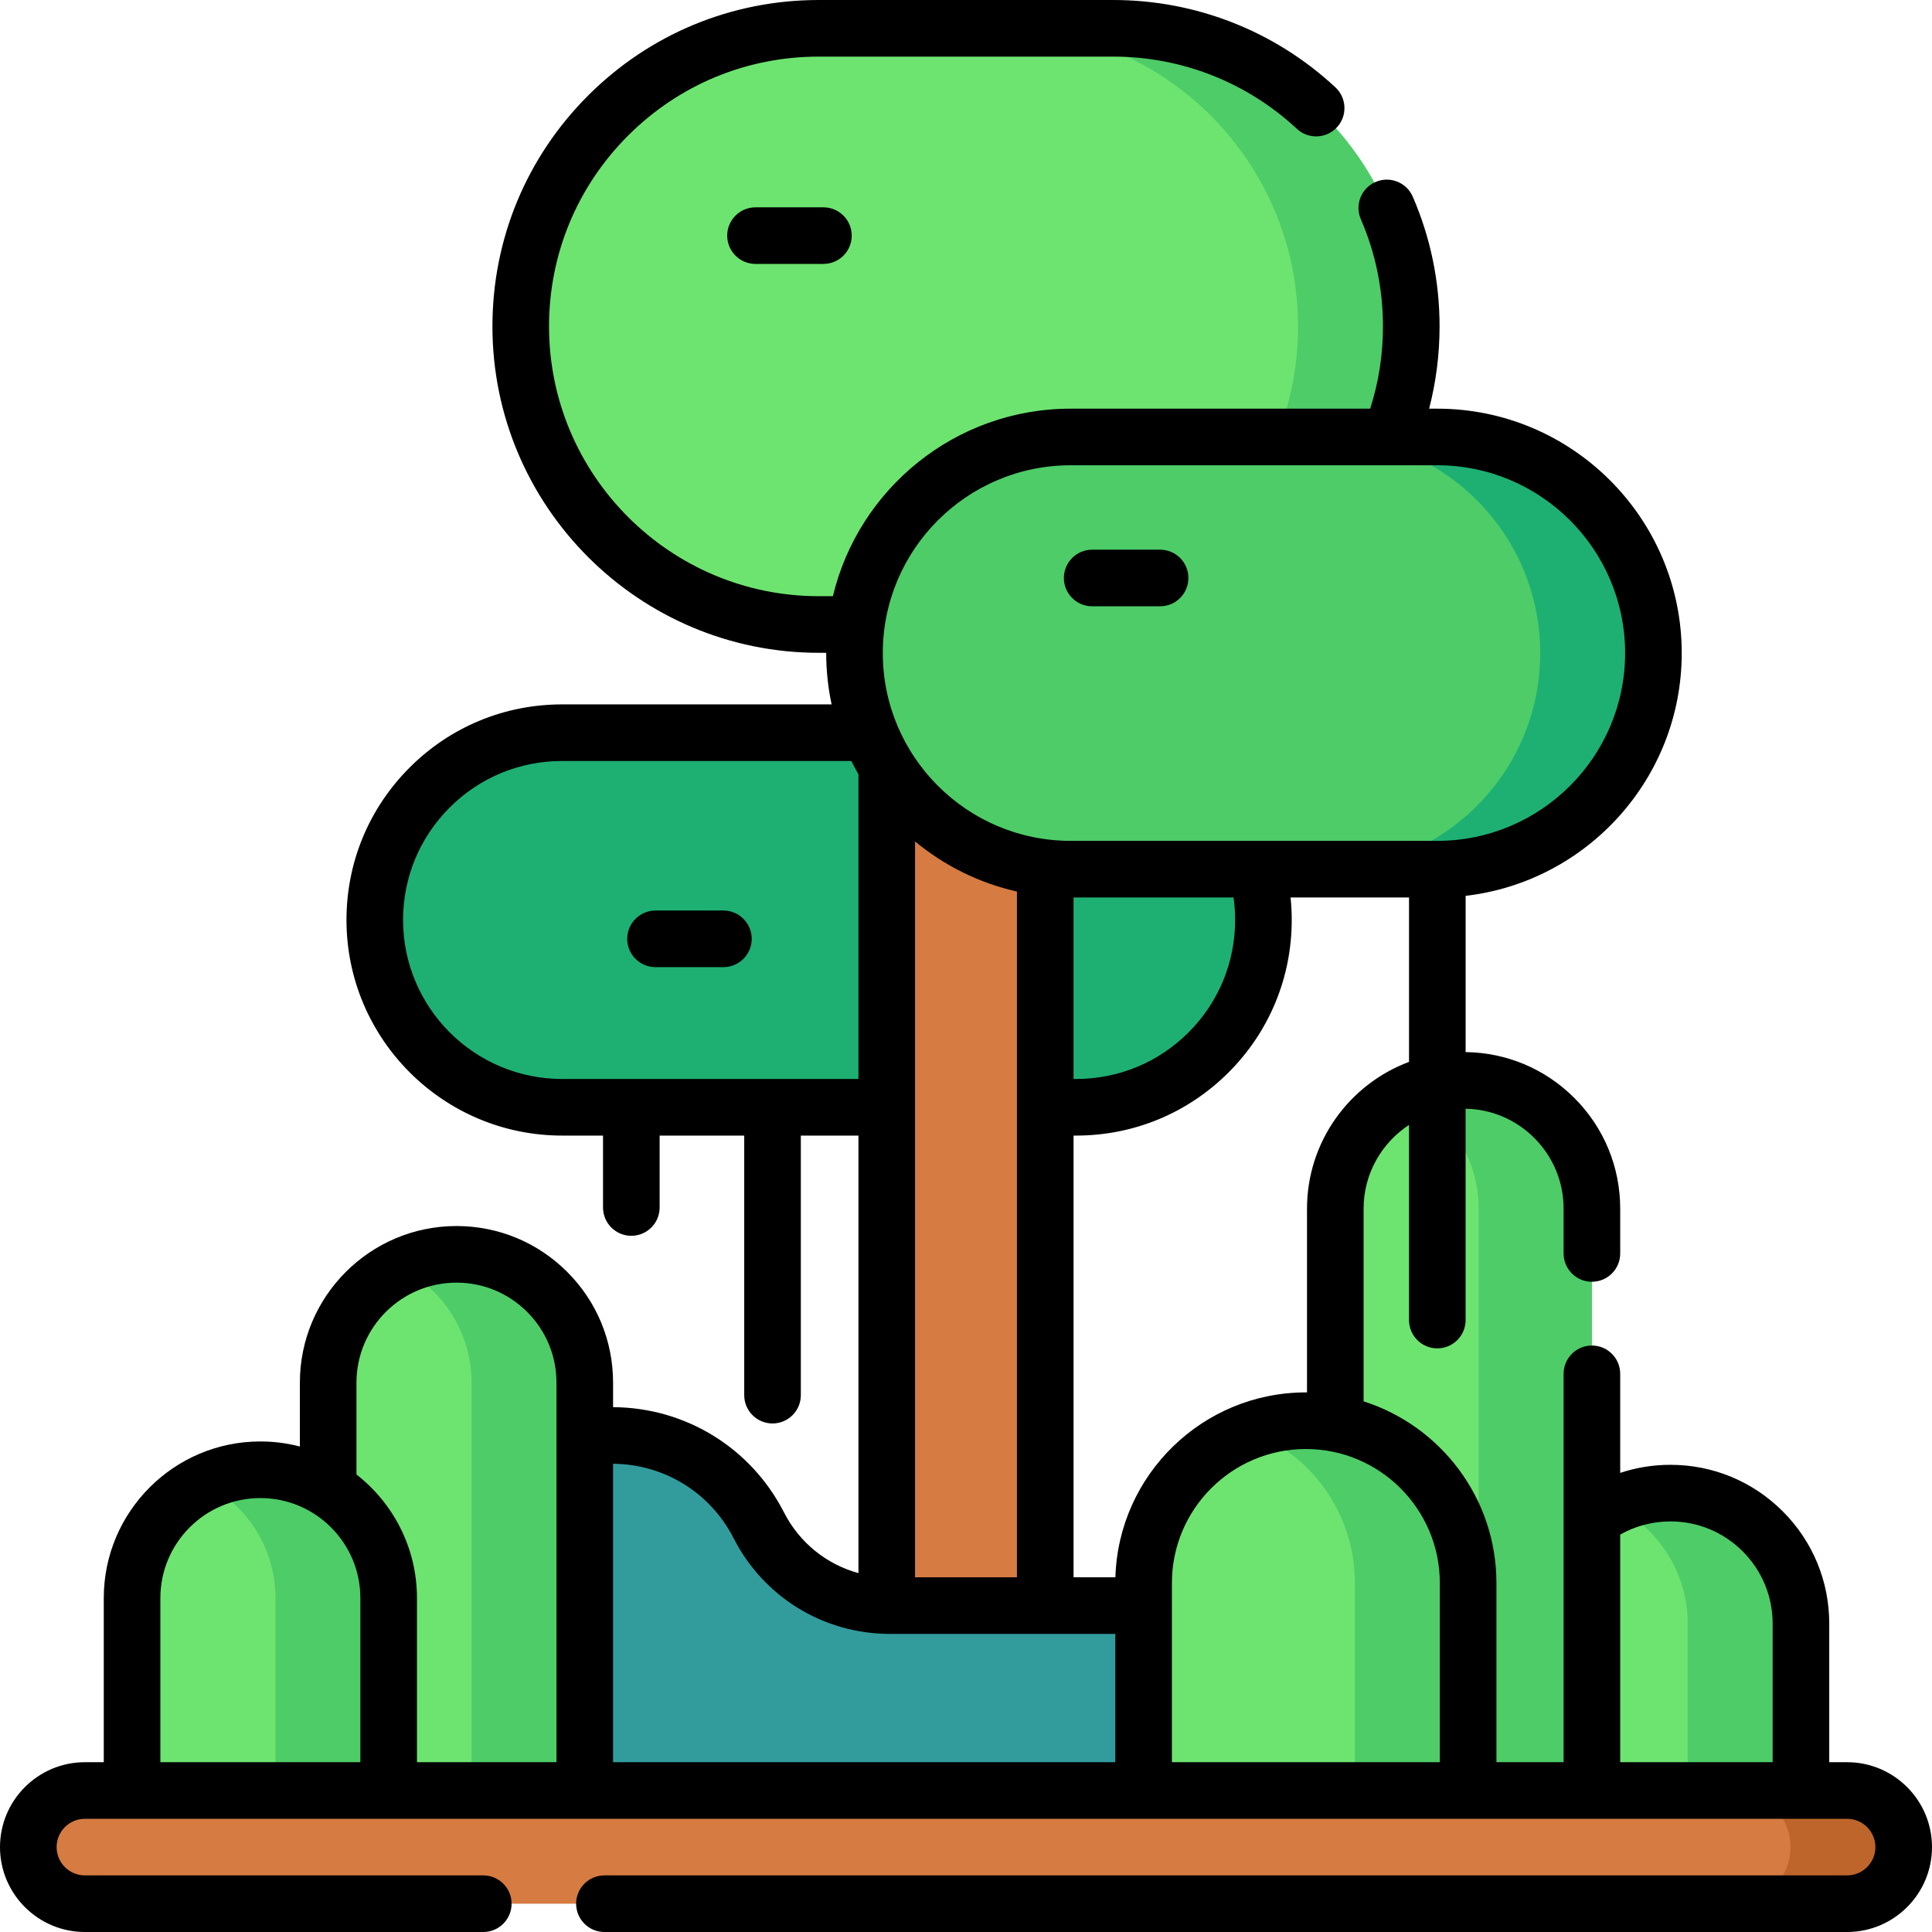 <svg id="Layer_1" enable-background="new 0 0 512 512" height="24" viewBox="0 0 512 512" width="24" xmlns="http://www.w3.org/2000/svg"><g><path d="m285.181 293.436h-136.221c-27.413 0-49.635-22.222-49.635-49.635 0-27.413 22.222-49.635 49.635-49.635h136.221c27.413 0 49.635 22.222 49.635 49.635-.001 27.412-22.223 49.635-49.635 49.635z" fill="#1eb073"/><path d="m295 165.5h-78c-43.63 0-79-35.369-79-79 0-43.63 35.369-79 79-79h78c43.63 0 79 35.369 79 79 0 43.631-35.369 79-79 79z" fill="#6de470"/><path d="m295 7.5h-30c43.631 0 79 35.369 79 79 0 43.63-35.369 79-79 79h30c43.631 0 79-35.37 79-79 0-43.631-35.369-79-79-79z" fill="#4dcc68"/><path d="m235 165.5h42v309h-42z" fill="#d67b42"/><path d="m380.905 230.338h-97.185c-31.628 0-57.268-25.64-57.268-57.268 0-31.628 25.64-57.268 57.268-57.268h97.185c31.628 0 57.268 25.64 57.268 57.268 0 31.628-25.64 57.268-57.268 57.268z" fill="#4dcc68"/><path d="m380.905 115.802h-30c31.628 0 57.268 25.64 57.268 57.268 0 31.628-25.64 57.268-57.268 57.268h30c31.628 0 57.268-25.64 57.268-57.268 0-31.628-25.64-57.268-57.268-57.268z" fill="#1eb073"/><path d="m477.266 474.5h-69.157v-44.228c0-19.097 15.481-34.578 34.578-34.578 19.097 0 34.578 15.481 34.578 34.578v44.228z" fill="#6de470"/><path d="m442.687 395.693c-5.375 0-10.463 1.226-15 3.414 11.585 5.586 19.578 17.442 19.578 31.164v44.229h30v-44.228c.001-19.098-15.481-34.579-34.578-34.579z" fill="#4dcc68"/><path d="m303.07 425.5v49h-148.1v-94.09h7.225c16.409 0 31.433 9.197 38.896 23.809 6.671 13.061 20.099 21.281 34.765 21.281z" fill="#329c9d"/><path d="m154.97 474.5h-68v-108.087c0-18.778 15.222-34 34-34 18.778 0 34 15.222 34 34z" fill="#6de470"/><path d="m120.97 332.413c-5.385 0-10.475 1.257-15 3.486 11.254 5.543 19 17.122 19 30.514v108.087h30v-108.087c0-18.777-15.222-34-34-34z" fill="#4dcc68"/><path d="m421.866 474.5h-68v-154.189c0-18.778 15.222-34 34-34 18.778 0 34 15.222 34 34z" fill="#6de470"/><path d="m387.866 286.312c-5.385 0-10.475 1.257-15 3.486 11.254 5.543 19 17.122 19 30.514v154.188h30v-154.189c0-18.777-15.222-33.999-34-33.999z" fill="#4dcc68"/><path d="m489.5 504.5h-467c-8.284 0-15-6.716-15-15 0-8.284 6.716-15 15-15h467c8.284 0 15 6.716 15 15 0 8.284-6.716 15-15 15z" fill="#d67b42"/><path d="m489.5 474.5h-30c8.284 0 15 6.716 15 15s-6.716 15-15 15h30c8.284 0 15-6.716 15-15s-6.716-15-15-15z" fill="#be652b"/><path d="m103 474.5h-68v-51c0-18.778 15.222-34 34-34 18.778 0 34 15.222 34 34z" fill="#6de470"/><path d="m69 389.5c-5.385 0-10.475 1.257-15 3.486 11.254 5.543 19 17.122 19 30.514v51h30v-51c0-18.778-15.222-34-34-34z" fill="#4dcc68"/><path d="m389.07 474.5h-86v-55c0-23.748 19.252-43 43-43 23.748 0 43 19.252 43 43z" fill="#6de470"/><path d="m346.07 376.5c-5.277 0-10.329.955-15 2.694 16.351 6.088 28 21.834 28 40.306v55h30v-55c0-23.748-19.252-43-43-43z" fill="#4dcc68"/><g><path d="m489.5 467h-4.73v-36.73c0-11.239-4.378-21.805-12.326-29.753-7.949-7.949-18.516-12.327-29.753-12.327-4.597 0-9.076.727-13.32 2.141v-26.253c0-4.142-3.357-7.5-7.5-7.5s-7.5 3.358-7.5 7.5v38.564.091 64.267h-17.801v-47.5c0-22.514-14.81-41.634-35.199-48.13v-51.06c0-9.279 4.794-17.459 12.034-22.194v51.713c0 4.142 3.357 7.5 7.5 7.5s7.5-3.358 7.5-7.5v-56.013c6.876.135 13.323 2.878 18.202 7.757 5.007 5.007 7.764 11.661 7.764 18.737v11.87c0 4.142 3.357 7.5 7.5 7.5s7.5-3.358 7.5-7.5v-11.87c0-11.083-4.317-21.503-12.157-29.344-7.714-7.713-17.926-12.016-28.809-12.153v-41.407c32.194-3.729 57.269-31.159 57.269-64.336 0-35.713-29.055-64.768-64.769-64.768h-2.176c1.842-7.074 2.772-14.371 2.772-21.802 0-11.941-2.391-23.508-7.104-34.38-1.648-3.8-6.065-5.545-9.864-3.897-3.801 1.648-5.546 6.064-3.897 9.865 3.893 8.977 5.866 18.536 5.866 28.412 0 7.482-1.137 14.794-3.386 21.802h-79.396c-30.527 0-56.188 21.228-62.998 49.698h-3.722c-39.425 0-71.5-32.075-71.5-71.5 0-19.097 7.438-37.051 20.943-50.557s31.46-20.943 50.557-20.943h78c18.13 0 35.42 6.796 48.686 19.136 3.032 2.822 7.777 2.65 10.6-.383 2.821-3.033 2.65-7.778-.383-10.6-16.05-14.93-36.969-23.153-58.903-23.153h-78c-23.104 0-44.825 8.998-61.163 25.337-16.339 16.338-25.337 38.059-25.337 61.163 0 47.696 38.804 86.5 86.5 86.5h1.952v.07c0 4.663.496 9.213 1.437 13.6h-71.429c-15.273 0-29.624 5.945-40.403 16.737-10.793 10.793-16.737 25.138-16.737 40.393 0 31.507 25.633 57.14 57.14 57.14h10.849v19.06c0 4.142 3.358 7.5 7.5 7.5s7.5-3.358 7.5-7.5v-19.06h22.419v68.792c0 4.142 3.358 7.5 7.5 7.5s7.5-3.358 7.5-7.5v-68.792h15.272v115.947c-8.431-2.298-15.62-8.032-19.73-16.079-8.747-17.126-26.086-27.795-45.3-27.896v-6.501c0-11.083-4.317-21.504-12.157-29.343-7.839-7.839-18.26-12.157-29.343-12.157-22.883 0-41.5 18.617-41.5 41.5v16.928c-3.346-.874-6.855-1.339-10.47-1.339-22.883 0-41.5 18.617-41.5 41.5v43.5h-5c-12.407 0-22.5 10.093-22.5 22.5s10.093 22.5 22.5 22.5h105.577c4.142 0 7.5-3.358 7.5-7.5s-3.358-7.5-7.5-7.5h-105.577c-4.136 0-7.5-3.364-7.5-7.5s3.364-7.5 7.5-7.5h467c4.136 0 7.5 3.364 7.5 7.5s-3.364 7.5-7.5 7.5h-329.32c-4.142 0-7.5 3.358-7.5 7.5s3.358 7.5 7.5 7.5h329.32c12.406 0 22.5-10.093 22.5-22.5s-10.094-22.5-22.5-22.5zm-143.13-146.69v48.692c-.1-.001-.2-.002-.301-.002-27.344 0-49.681 21.845-50.477 49h-11.092v-117.06h.68c15.262 0 29.61-5.944 40.404-16.737 10.793-10.793 16.736-25.142 16.736-40.403 0-1.999-.103-3.989-.308-5.962h31.392v43.574c-15.771 5.884-27.034 21.1-27.034 38.898zm-103.87 97.69v-195.008c7.709 6.376 16.913 11.005 27 13.273v181.735zm84.403-180.162c.278 1.963.418 3.955.418 5.962 0 11.254-4.384 21.837-12.343 29.797-7.961 7.959-18.543 12.343-29.798 12.343h-.68v-48.102zm-43.183-114.536h97.185c27.442 0 49.769 22.326 49.769 49.768s-22.326 49.768-49.769 49.768h-97.185c-27.442 0-49.768-22.326-49.768-49.768s22.325-49.768 49.768-49.768zm-78.747 162.638c-.081-.003-.163-.004-.245-.004s-.164.002-.245.004h-36.929c-.081-.003-.163-.004-.245-.004s-.164.002-.245.004h-18.104c-23.236 0-42.14-18.904-42.14-42.14 0-11.249 4.384-21.827 12.346-29.79 7.949-7.958 18.53-12.34 29.794-12.34h76.655c.593 1.2 1.222 2.378 1.885 3.535v80.735zm-110.503 80.47c0-14.612 11.888-26.5 26.5-26.5 7.076 0 13.73 2.757 18.736 7.764 5.006 5.006 7.764 11.66 7.764 18.736v100.59h-36.97v-43.5c0-13.291-6.281-25.142-16.03-32.743zm-51.97 100.59v-43.5c0-14.612 11.888-26.5 26.5-26.5s26.5 11.888 26.5 26.5v43.5zm119.97-79.089c13.55.101 25.771 7.637 31.941 19.72 7.993 15.648 23.874 25.369 41.445 25.369h59.713v34h-133.099zm148.1 79.089v-41.5c0-.026-.001-.052-.001-.077v-5.923c0-19.575 15.925-35.5 35.5-35.5s35.5 15.925 35.5 35.5v47.5zm118.8 0v-60.318c4.036-2.293 8.579-3.492 13.32-3.492 7.23 0 14.03 2.817 19.146 7.934 5.115 5.115 7.933 11.915 7.933 19.146v36.73z"/><path d="m200.216 54.944c-4.142 0-7.5 3.358-7.5 7.5s3.358 7.5 7.5 7.5h18c4.142 0 7.5-3.358 7.5-7.5s-3.358-7.5-7.5-7.5z"/><path d="m289.438 160.674h18c4.143 0 7.5-3.358 7.5-7.5s-3.357-7.5-7.5-7.5h-18c-4.143 0-7.5 3.358-7.5 7.5s3.357 7.5 7.5 7.5z"/><path d="m191.717 241.301h-18c-4.142 0-7.5 3.358-7.5 7.5s3.358 7.5 7.5 7.5h18c4.142 0 7.5-3.358 7.5-7.5s-3.358-7.5-7.5-7.5z"/></g></g></svg>